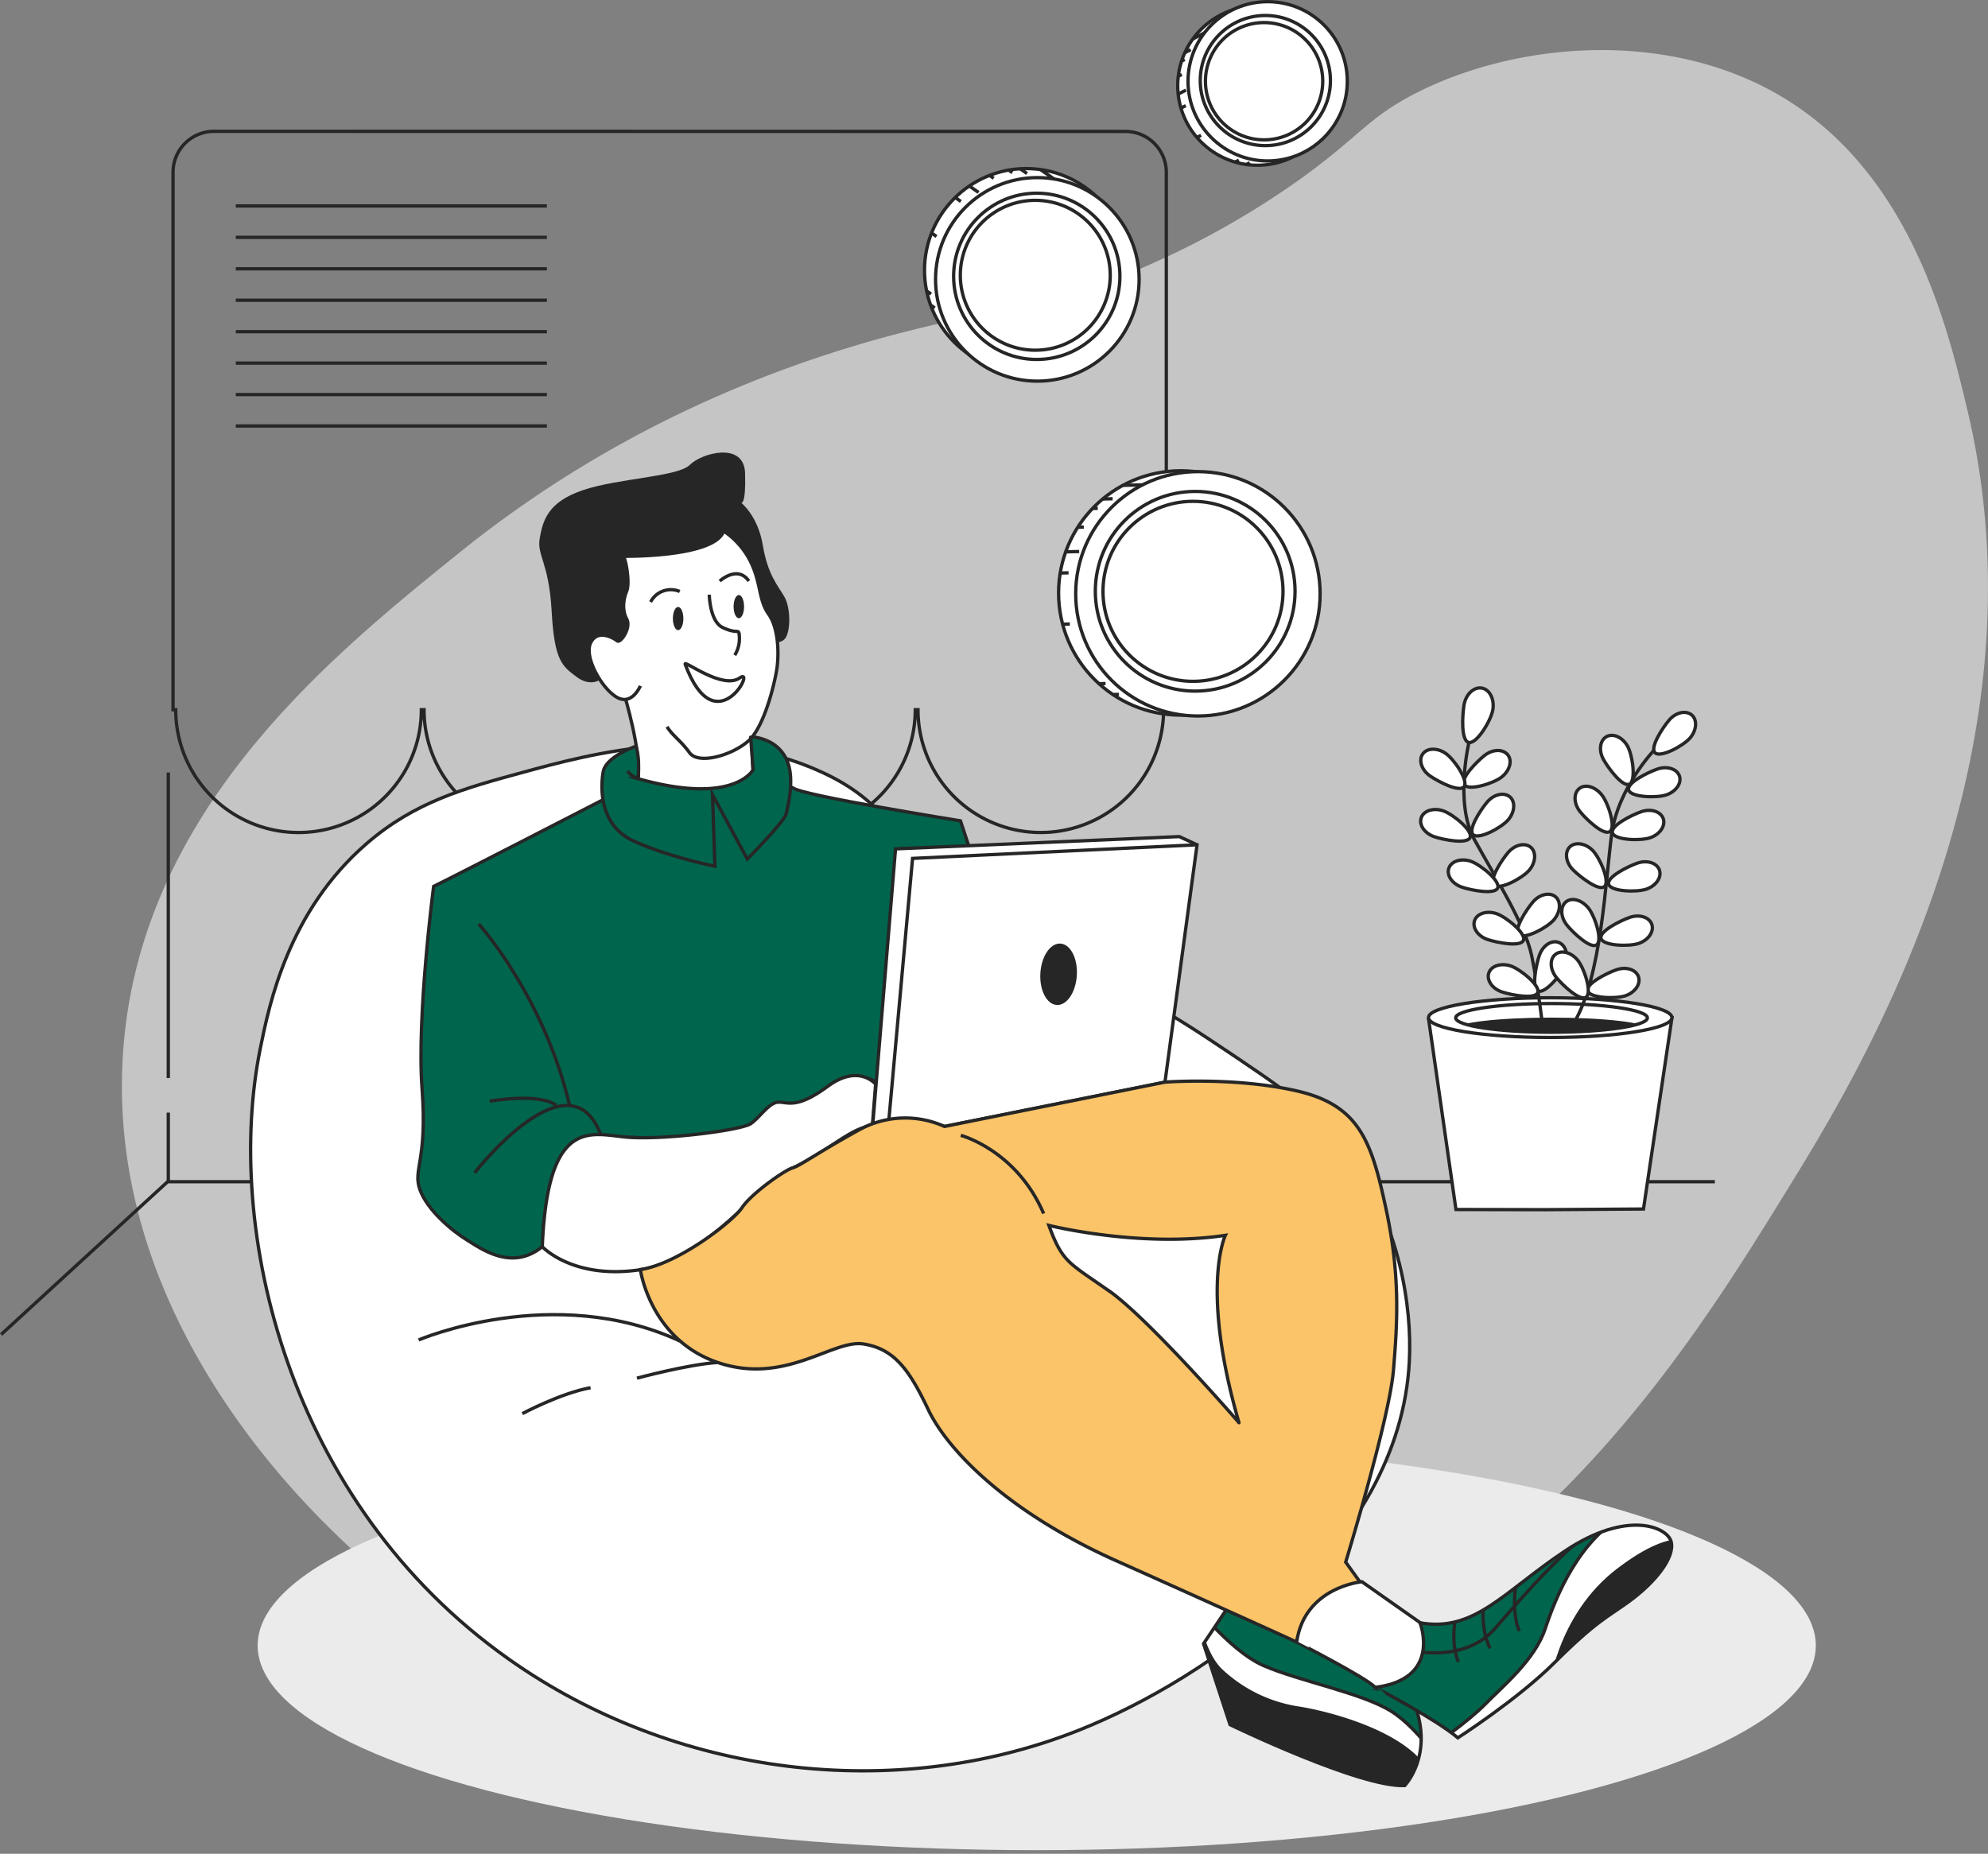 <svg xmlns="http://www.w3.org/2000/svg" xmlns:xlink="http://www.w3.org/1999/xlink" width="599.6" height="559.25" viewBox="0 0 599.6 559.25">
  <rect x="0" y="0" width="599.6" height="559.25" fill="#808080" stroke="none"/>
  <defs>
    <clipPath id="clip-path">
      <ellipse cx="467.96" cy="307.07" rx="28.91" ry="4.33" style="fill: #fff;stroke: #262626;stroke-miterlimit: 10"/>
    </clipPath>
    <clipPath id="clip-path-2">
      <path d="M370.71,484.35,363,495.87l8,24.42s39,18.93,52.68,18.38c0,0,8.77-9.06,3-24.42S370.71,484.35,370.71,484.35Z" style="fill: #00654d;stroke: #262626;stroke-miterlimit: 10"/>
    </clipPath>
    <clipPath id="clip-path-3">
      <path d="M439.71,524.26s18.11-11.66,29.09-22.63c12.52-12.52,16.15-13.88,22.36-18.38,8.5-6.17,14-13.58,12.89-18.11s-13.31-9.74-32,2.74-27.3,24.56-43.76,21.68c0,0,6.72,17-13.58,19.48C414.75,509,432.86,518.5,439.71,524.26Z" style="fill: #00654d;stroke: #262626;stroke-miterlimit: 10"/>
    </clipPath>
    <clipPath id="clip-path-4">
      <circle cx="356.14" cy="178.88" r="36.86" style="fill: #fff;stroke: #262626;stroke-miterlimit: 10"/>
    </clipPath>
    <clipPath id="clip-path-5">
      <circle cx="309.54" cy="81.55" r="30.7" style="fill: #fff;stroke: #262626;stroke-miterlimit: 10"/>
    </clipPath>
    <clipPath id="clip-path-6">
      <circle cx="379.23" cy="25.83" r="24.02" style="fill: #fff;stroke: #262626;stroke-miterlimit: 10"/>
    </clipPath>
  </defs>
  <title>Ресурс 13</title>
  <g id="Слой_2" data-name="Слой 2">
    <g id="Слой_1-2" data-name="Слой 1">
      <g>
        <path d="M311.87,92.3a257.41,257.41,0,0,0,77.36-36.22c20.65-14.31,22.45-20.14,37.86-28,29-14.77,71.66-19,105.36-1.65,43,22.18,54.64,70.91,60.9,97.12C618.73,229.8,559.91,325.12,539,359c-30.29,49.09-78.81,127.73-177.78,158-80.55,24.66-188.9,15.56-260.09-54.32C88.48,450.22,32.75,395.52,37,319.46,41.08,245.16,99.75,198,139,166.37,203.09,114.83,271.38,98.28,311.87,92.3Z" style="fill: #c5c5c5"/>
        <g>
          <ellipse cx="312.69" cy="496.42" rx="234.98" ry="61.73" style="fill: #ebebeb"/>
          <g>
            <polyline points="0.34 402.59 50.55 356.5 517.22 356.5" style="fill: none;stroke: #262626;stroke-miterlimit: 10"/>
            <line x1="50.76" y1="335.65" x2="50.76" y2="356.5" style="fill: none;stroke: #262626;stroke-miterlimit: 10"/>
            <line x1="50.76" y1="233.04" x2="50.76" y2="325.22" style="fill: none;stroke: #262626;stroke-miterlimit: 10"/>
          </g>
          <g>
            <g>
              <path d="M466.15,364.93l29.54-.2L504.28,307l-73.37.63,8.22,57.25Z" style="fill: #fff;stroke: #262626;stroke-miterlimit: 10"/>
              <ellipse cx="467.56" cy="306.99" rx="36.71" ry="5.99" style="fill: #fff;stroke: #262626;stroke-miterlimit: 10"/>
              <g>
                <ellipse cx="467.96" cy="307.07" rx="28.91" ry="4.33" style="fill: #fff"/>
                <g style="clip-path: url(#clip-path)">
                  <line x1="464.26" y1="309.04" x2="469.77" y2="309.98" style="fill: #fff;stroke: #262626;stroke-miterlimit: 10"/>
                  <ellipse cx="467.96" cy="310.38" rx="28.91" ry="3.39" style="fill: #262626"/>
                </g>
                <ellipse cx="467.96" cy="307.07" rx="28.91" ry="4.33" style="fill: none;stroke: #262626;stroke-miterlimit: 10"/>
              </g>
            </g>
            <g>
              <path d="M443.16,223.43s-4.59,18.77,1.54,29.87S460,279,461.93,288.15s3.45,22.21,3.45,22.21" style="fill: none;stroke: #262626;stroke-miterlimit: 10"/>
              <path d="M499.08,226.11s-11.11,11.49-13,25.66S483,295,474.57,308.83" style="fill: none;stroke: #262626;stroke-miterlimit: 10"/>
              <path d="M450.24,214.2c-.58,3.22-4.81,10.22-7.21,9.79s-2-8.12-1.46-11.35,3-5.49,5.38-5.06S450.81,211,450.24,214.2Z" style="fill: #fff;stroke: #262626;stroke-miterlimit: 10"/>
              <path d="M452.89,234.43c-2.43,1.91-9.79,4.19-11.21,2.38s3.65-7,6.08-8.91,5.54-2,7-.19S455.32,232.52,452.89,234.43Z" style="fill: #fff;stroke: #262626;stroke-miterlimit: 10"/>
              <path d="M468.67,277.48c-2,2.35-8.8,6-10.54,4.51s2.23-7.57,4.24-9.91,5.05-3,6.79-1.54S470.68,275.14,468.67,277.48Z" style="fill: #fff;stroke: #262626;stroke-miterlimit: 10"/>
              <path d="M461.2,262.55c-2,2.34-8.79,6-10.53,4.51s2.22-7.58,4.23-9.92,5.06-3,6.79-1.54S463.21,260.2,461.2,262.55Z" style="fill: #fff;stroke: #262626;stroke-miterlimit: 10"/>
              <path d="M454.88,247.33c-2,2.34-8.79,6-10.53,4.51s2.22-7.58,4.23-9.92,5.06-3,6.8-1.54S456.89,245,454.88,247.33Z" style="fill: #fff;stroke: #262626;stroke-miterlimit: 10"/>
              <path d="M509.74,222.63c-2,2.34-8.8,6-10.53,4.51s2.22-7.58,4.23-9.92,5.05-3,6.79-1.54S511.75,220.28,509.74,222.63Z" style="fill: #fff;stroke: #262626;stroke-miterlimit: 10"/>
              <path d="M472.12,290.92c-1,2.92-6,8.82-8.13,8.07s-.72-7.86.29-10.78,3.58-4.68,5.75-3.93S473.13,288,472.12,290.92Z" style="fill: #fff;stroke: #262626;stroke-miterlimit: 10"/>
              <path d="M490.25,300.39c-2.92,1-10.62.75-11.37-1.41s5.74-5.42,8.66-6.43,5.89-.07,6.64,2.1S493.17,299.39,490.25,300.39Z" style="fill: #fff;stroke: #262626;stroke-miterlimit: 10"/>
              <path d="M494.27,284.6c-2.92,1-10.62.75-11.37-1.42s5.74-5.42,8.66-6.43,5.9-.07,6.64,2.1S497.19,283.59,494.27,284.6Z" style="fill: #fff;stroke: #262626;stroke-miterlimit: 10"/>
              <path d="M496.57,268.23c-2.92,1-10.62.75-11.37-1.42s5.74-5.42,8.66-6.43,5.89-.07,6.64,2.1S499.49,267.22,496.57,268.23Z" style="fill: #fff;stroke: #262626;stroke-miterlimit: 10"/>
              <path d="M497.72,252.72c-2.92,1-10.62.75-11.37-1.42s5.74-5.42,8.66-6.43,5.89-.07,6.64,2.1S500.64,251.71,497.72,252.72Z" style="fill: #fff;stroke: #262626;stroke-miterlimit: 10"/>
              <path d="M502.6,239.79c-2.92,1-10.62.75-11.37-1.41S497,233,499.89,232s5.89-.07,6.64,2.09S505.52,238.78,502.6,239.79Z" style="fill: #fff;stroke: #262626;stroke-miterlimit: 10"/>
              <path d="M490.88,225.09c1.51,2.7,2.62,10.32.62,11.44s-6.35-4.68-7.86-7.38-1.12-5.79.88-6.91S489.37,222.4,490.88,225.09Z" style="fill: #fff;stroke: #262626;stroke-miterlimit: 10"/>
              <path d="M483,239.66c2,2.38,4.39,9.69,2.62,11.15s-7.07-3.5-9-5.88-2.12-5.5-.35-7S481,237.27,483,239.66Z" style="fill: #fff;stroke: #262626;stroke-miterlimit: 10"/>
              <path d="M479,273.84c2,2.38,4.39,9.69,2.62,11.15s-7.07-3.5-9-5.88-2.12-5.5-.35-7S477,271.45,479,273.84Z" style="fill: #fff;stroke: #262626;stroke-miterlimit: 10"/>
              <path d="M475.81,289.63c2,2.39,4.39,9.7,2.62,11.15s-7.07-3.49-9-5.88-2.12-5.5-.35-6.95S473.85,287.25,475.81,289.63Z" style="fill: #fff;stroke: #262626;stroke-miterlimit: 10"/>
              <path d="M436.05,227.3c2.54,1.76,6.86,8.14,5.55,10s-7.76-1.45-10.29-3.22-3.53-4.72-2.22-6.6S433.52,225.53,436.05,227.3Z" style="fill: #fff;stroke: #262626;stroke-miterlimit: 10"/>
              <path d="M435.26,244.6c2.93,1,8.89,5.86,8.16,8s-7.85.81-10.78-.17-4.72-3.53-4-5.7S432.33,243.62,435.26,244.6Z" style="fill: #fff;stroke: #262626;stroke-miterlimit: 10"/>
              <path d="M443.59,259.82c2.93,1,8.89,5.86,8.16,8s-7.85.81-10.78-.17-4.72-3.53-4-5.7S440.66,258.84,443.59,259.82Z" style="fill: #fff;stroke: #262626;stroke-miterlimit: 10"/>
              <path d="M451.35,275.62c2.93,1,8.88,5.86,8.16,8s-7.85.8-10.78-.17-4.72-3.53-4-5.7S448.42,274.64,451.35,275.62Z" style="fill: #fff;stroke: #262626;stroke-miterlimit: 10"/>
              <path d="M455.66,291.41c2.93,1,8.88,5.87,8.16,8s-7.85.81-10.79-.16-4.71-3.53-4-5.71S452.73,290.44,455.66,291.41Z" style="fill: #fff;stroke: #262626;stroke-miterlimit: 10"/>
              <path d="M480.35,256.54c2.17,2.2,5.25,9.26,3.62,10.87s-7.36-2.84-9.53-5-2.6-5.29-1-6.9S478.18,254.34,480.35,256.54Z" style="fill: #fff;stroke: #262626;stroke-miterlimit: 10"/>
            </g>
          </g>
          <g>
            <path d="M64.54,39.62A12.35,12.35,0,0,0,52.19,52V214.11H53a37,37,0,0,0,74.08,0h.82a37,37,0,0,0,74.08,0,37,37,0,1,0,74.07,0h.83a37,37,0,1,0,74.07,0h.82V52a12.34,12.34,0,0,0-12.34-12.35Z" style="fill: none;stroke: #262626;stroke-miterlimit: 10"/>
            <g>
              <line x1="71.12" y1="62.12" x2="164.95" y2="62.12" style="fill: none;stroke: #262626;stroke-miterlimit: 10"/>
              <line x1="71.12" y1="71.6" x2="164.95" y2="71.6" style="fill: none;stroke: #262626;stroke-miterlimit: 10"/>
              <line x1="71.12" y1="81.09" x2="164.95" y2="81.09" style="fill: none;stroke: #262626;stroke-miterlimit: 10"/>
              <line x1="71.12" y1="90.57" x2="164.95" y2="90.57" style="fill: none;stroke: #262626;stroke-miterlimit: 10"/>
              <line x1="71.12" y1="100.06" x2="164.95" y2="100.06" style="fill: none;stroke: #262626;stroke-miterlimit: 10"/>
              <line x1="71.12" y1="109.54" x2="164.95" y2="109.54" style="fill: none;stroke: #262626;stroke-miterlimit: 10"/>
              <line x1="71.12" y1="119.03" x2="164.95" y2="119.03" style="fill: none;stroke: #262626;stroke-miterlimit: 10"/>
              <line x1="71.12" y1="128.51" x2="164.95" y2="128.51" style="fill: none;stroke: #262626;stroke-miterlimit: 10"/>
            </g>
          </g>
          <g>
            <path d="M78.53,316.17c2.68-13.19,8.41-41.29,32.1-61.73,14.56-12.57,29.39-16.62,46.91-21.4,20.68-5.65,57-15.58,90.54,0,18.06,8.39,19.55,16.88,42,36.21,26.22,22.61,36.46,18.9,74.89,44.45,22.64,15.05,34.13,22.83,42.8,35.39,14.15,20.51,18.19,44.55,17.29,61.73-2.92,55.54-60.42,95.53-99.59,111.11-55.9,22.24-122.21,13.81-172-21.4C86.47,453.22,67.49,370.39,78.53,316.17Z" style="fill: #fff;stroke: #262626;stroke-miterlimit: 10"/>
            <path d="M188.3,209.58s5.35,17.39,4.12,25.93,31.69,4.83,31.69,4.83l3.08-6.38-.72-14.5-32.92-14.82Z" style="fill: #fff;stroke: #262626;stroke-miterlimit: 10"/>
            <path d="M181,205.05s-3,2.27-7.2-.92-6.59-4.73-7.41-19.65-4.53-16.87-3.6-22.12,2.37-10.91,13.07-14.51,28.6-4,32.2-7.61,16.36-7.1,16.66,2.47-1.13,9-1.13,9,5,3.91,6.48,12.76,4.43,12,6.49,15.53,1.95,11.32-.11,13-5.45.2-5.45.2l-12.76-27.78-26.13,7.82,1.65,23.46Z" style="fill: #262626"/>
            <path d="M193.14,206.91s-2.47,6-7,3.49-10.08-12.14-8-16.46,7-1.44,8-.61,4.32-3.91,2.88-6.59-1-6,0-8.43-.2-9.47-1-10.5c0,0,27.57.41,30.24-7.61a23.91,23.91,0,0,1,8.23,9.46c3.09,6.38,2.27,11.32,5.35,15.64s3.09,12.35,2.47,16.46-3.7,17.49-8.64,21.81-15,7.21-17.7,3.5-4.93-4.94-6.79-7.82" style="fill: #fff;stroke: #262626;stroke-miterlimit: 10"/>
            <path d="M196.23,181.6a6.87,6.87,0,0,1,8.78-3.16" style="fill: #fff;stroke: #262626;stroke-miterlimit: 10"/>
            <path d="M217.08,175.29s5.35-4.94,8.78,0" style="fill: #fff;stroke: #262626;stroke-miterlimit: 10"/>
            <path d="M213.92,179.4s.14,8,4,9.88,4.66.69,4.94,1.65a9.58,9.58,0,0,1-1.24,6.72" style="fill: #fff;stroke: #262626;stroke-miterlimit: 10"/>
            <path d="M206.65,200.39c-.58-1.55,11.25,7.82,16.46,4.12S215.84,225,206.65,200.39Z" style="fill: #fff;stroke: #262626;stroke-miterlimit: 10"/>
            <ellipse cx="204.53" cy="186.6" rx="1.58" ry="3.5" style="fill: #262626"/>
            <ellipse cx="222.84" cy="183" rx="1.58" ry="3.5" style="fill: #262626"/>
            <path d="M183.47,240.45s-47.53,24.48-52.68,26.95c0,0-5.14,39.1-3.49,61.11s-2.89,24.28-.62,30.46,9.67,12.34,14,15,13.66,9.68,22.89,2.11l.77-.67s-2.67-7.62,3.91-16.46,1.85-9.06,12.55-14.82c0,0,9.47-2.26,17.7,0s26.75,0,28.81-2.06,2.88-7.61,9.26-8.64,2.67,2.68,14.61-4.32,13-2.06,13-2.06l35.8-6.79,11.94-4.94-22.23-67.69s-47.53-7.62-50.41-9.88S183.47,240.45,183.47,240.45Z" style="fill: #00654d;stroke: #262626;stroke-miterlimit: 10"/>
            <path d="M191.8,225.12s-9.05,3.08-9.87,7.71-1.24,16,9,20.79,24.69,7.71,24.69,7.71l-.72-21.6,10.49,19.44s11.12-11.21,11.73-13.68,2.27-9.67.72-14.71-5.39-7.52-9.87-8.34a2.88,2.88,0,0,0-1.55,0l.72,9.78s-5.65,10.9-34.77,2.67C192.42,234.89,193.14,229.13,191.8,225.12Z" style="fill: #00654d;stroke: #262626;stroke-miterlimit: 10"/>
            <path d="M189.23,232.63a7.59,7.59,0,0,0,3.19,2.26" style="fill: none;stroke: #262626;stroke-linejoin: round"/>
            <path d="M144.37,278.72s19.55,21.6,27.37,54.53" style="fill: #00654d;stroke: #262626;stroke-miterlimit: 10"/>
            <path d="M143.14,353.82s29-37.24,38.27-10.9" style="fill: #00654d;stroke: #262626;stroke-miterlimit: 10"/>
            <path d="M147.67,332.22s14.61-2.68,20.16,1.23" style="fill: #00654d;stroke: #262626;stroke-miterlimit: 10"/>
            <path d="M163.56,376.1s9.21,10,29.58,6.94,35.19-25.72,45.89-30.66c10.19-4.7,17.76-12.2,23.26-12.55a5.48,5.48,0,0,1,.81,0l1-12.76s-5.08-6.24-14.4.62-11.94,4.8-14.82,4.8-5.49,4.39-8.37,6.45S199.79,344,189,343.05,165.18,336.72,163.56,376.1Z" style="fill: #fff;stroke: #262626;stroke-miterlimit: 10"/>
            <path d="M263.1,340.86l7-84.78,85.59-3.7,5.35,2.47-9.67,71.61-66.46,13.37S270.51,334.69,263.1,340.86Z" style="fill: #fff;stroke: #262626;stroke-miterlimit: 10"/>
            <polyline points="268.04 338.39 275.24 258.96 361.04 254.85" style="fill: #fff;stroke: #262626;stroke-miterlimit: 10"/>
            <ellipse cx="319.22" cy="294.97" rx="9.26" ry="5.5" transform="matrix(0.06, -1, 1, 0.06, 5.16, 595.44)" style="fill: #262626"/>
            <g>
              <path d="M370.71,484.35,363,495.87l8,24.42s39,18.93,52.68,18.38c0,0,8.77-9.06,3-24.42S370.71,484.35,370.71,484.35Z" style="fill: #00654d"/>
              <g style="clip-path: url(#clip-path-2)">
                <path d="M357,480c1.37,1.92,13.44,17.83,24.14,22.49s29.63,8.23,38.41,13.72S436,534.28,436,534.28l-21.4,24.42-66.12-15.92L357,480Z" style="fill: #fff;stroke: #262626;stroke-miterlimit: 10"/>
                <path d="M360.15,478.72s1.51,18.52,8.64,25A43.24,43.24,0,0,0,391.7,514.8c8.1,1.23,33.75,7.41,39.78,20.58s-11.79,14.54-11.79,14.54l-64.06-18.25Z" style="fill: #262626"/>
              </g>
              <path d="M370.71,484.35,363,495.87l8,24.42s39,18.93,52.68,18.38c0,0,8.77-9.06,3-24.42S370.71,484.35,370.71,484.35Z" style="fill: none;stroke: #262626;stroke-miterlimit: 10"/>
            </g>
            <path d="M418,364.52c-4.32-20.16-8-31.07-26.75-35.39s-39.92-2.67-39.92-2.67l-66.46,13.37a28.8,28.8,0,0,0-25.72,1c-13.37,7.41-17.9,10.9-20.16,11.52S226.68,360,223.8,364.32,204.25,381.4,193.14,383c0,0,2.88,21,23.25,28s34.78-7,44-5.56,13.79,7.61,19.55,19.75,23.67,30.87,56.79,45.68,53.5,24.08,54.33,24.49c0,0,2.46-12.35,19.13-18.11l-4.32-6s13.17-43.21,14.4-57.82S422.36,384.69,418,364.52Zm-83.54,24.9c-12.07-8.51-14-8.51-18.11-19.75,0,0,27.44,6.86,53.23,3,0,0-7.68,15.92,4.11,56.52C373.73,429.2,346.57,397.92,334.5,389.42Z" style="fill: #fbc469;stroke: #262626;stroke-miterlimit: 10"/>
            <path d="M289.78,342.51s16.74,4.39,25,23.59" style="fill: none;stroke: #262626;stroke-miterlimit: 10"/>
            <path d="M414.75,509c.39.41,23.87-.41,13.58-19.48l-17.56-12.35s-17.28,1.51-19.68,18.18C391.09,495.39,411.87,506,414.75,509Z" style="fill: #fff;stroke: #262626;stroke-miterlimit: 10"/>
            <g>
              <path d="M439.71,524.26s18.11-11.66,29.09-22.63c12.52-12.52,16.15-13.88,22.36-18.38,8.5-6.17,14-13.58,12.89-18.11s-13.31-9.74-32,2.74-27.3,24.56-43.76,21.68c0,0,6.72,17-13.58,19.48C414.75,509,432.86,518.5,439.71,524.26Z" style="fill: #00654d"/>
              <g style="clip-path: url(#clip-path-3)">
                <path d="M441.5,479.68s-5.49,11.94-1.65,21.68" style="fill: #00654d;stroke: #262626;stroke-miterlimit: 10"/>
                <path d="M449,476.94s-4.11,10.84.41,20.3" style="fill: #00654d;stroke: #262626;stroke-miterlimit: 10"/>
                <path d="M458.65,470.49s-3.85,13.44-.42,21.54" style="fill: #00654d;stroke: #262626;stroke-miterlimit: 10"/>
                <path d="M424.9,497.65c1.51.55,17.15,4,26.2-6.58S475.65,463,484,459.52" style="fill: none;stroke: #262626;stroke-miterlimit: 10"/>
                <path d="M432.31,526.6s10.42-7.14,15.64-12.49,14.95-13.3,18.1-22.77,10.29-27.57,25.24-35.12,25,11.53,25,11.53l-1.37,61.59-81.76.82Z" style="fill: #fff;stroke: #262626;stroke-miterlimit: 10"/>
                <path d="M467,510.41s2.2-23.05,20.72-37.18,23.45-7.13,23.45-7.13l-35.8,44.31Z" style="fill: #262626"/>
              </g>
              <path d="M439.71,524.26s18.11-11.66,29.09-22.63c12.52-12.52,16.15-13.88,22.36-18.38,8.5-6.17,14-13.58,12.89-18.11s-13.31-9.74-32,2.74-27.3,24.56-43.76,21.68c0,0,6.72,17-13.58,19.48C414.75,509,432.86,518.5,439.71,524.26Z" style="fill: none;stroke: #262626;stroke-miterlimit: 10"/>
            </g>
            <path d="M126.27,404.23s40.53-17.38,78.8.32" style="fill: none;stroke: #262626;stroke-miterlimit: 10"/>
            <path d="M157.54,426.46s11.53-6.18,20.58-7.82" style="fill: none;stroke: #262626;stroke-miterlimit: 10"/>
            <path d="M192.11,415.76s15.23-4.12,24.28-4.73" style="fill: none;stroke: #262626;stroke-miterlimit: 10"/>
          </g>
          <g>
            <g>
              <circle cx="356.14" cy="178.88" r="36.86" style="fill: #fff"/>
              <g style="clip-path: url(#clip-path-4)">
                <line x1="332.32" y1="146.58" x2="346.19" y2="146.23" style="fill: #fff;stroke: #262626;stroke-miterlimit: 10"/>
                <line x1="327.47" y1="150.67" x2="335.59" y2="150.46" style="fill: #fff;stroke: #262626;stroke-miterlimit: 10"/>
                <line x1="323.38" y1="153.55" x2="331.1" y2="153.35" style="fill: #fff;stroke: #262626;stroke-miterlimit: 10"/>
                <line x1="319.16" y1="159.21" x2="326.89" y2="159.01" style="fill: #fff;stroke: #262626;stroke-miterlimit: 10"/>
                <line x1="318.95" y1="166.55" x2="325.49" y2="166.38" style="fill: #fff;stroke: #262626;stroke-miterlimit: 10"/>
                <line x1="317.14" y1="172.94" x2="322.29" y2="172.8" style="fill: #fff;stroke: #262626;stroke-miterlimit: 10"/>
                <line x1="316.74" y1="188.41" x2="322.68" y2="188.25" style="fill: #fff;stroke: #262626;stroke-miterlimit: 10"/>
                <line x1="317.01" y1="206.63" x2="333.45" y2="206.21" style="fill: #fff;stroke: #262626;stroke-miterlimit: 10"/>
                <line x1="316.7" y1="210.01" x2="337.49" y2="209.48" style="fill: #fff;stroke: #262626;stroke-miterlimit: 10"/>
              </g>
              <circle cx="356.14" cy="178.88" r="36.86" style="fill: none;stroke: #262626;stroke-miterlimit: 10"/>
            </g>
            <circle cx="361.3" cy="179.14" r="36.86" style="fill: #fff;stroke: #262626;stroke-miterlimit: 10"/>
            <circle cx="360.48" cy="178.37" r="30.12" style="fill: #fff;stroke: #262626;stroke-miterlimit: 10"/>
            <circle cx="359.82" cy="178.39" r="27.15" style="fill: #fff;stroke: #262626;stroke-miterlimit: 10"/>
          </g>
          <g>
            <g>
              <circle cx="309.54" cy="81.55" r="30.7" style="fill: #fff"/>
              <g style="clip-path: url(#clip-path-5)">
                <line x1="309.48" y1="48.13" x2="318.96" y2="54.74" style="fill: #fff;stroke: #262626;stroke-miterlimit: 10"/>
                <line x1="304.21" y1="48.48" x2="309.76" y2="52.35" style="fill: #fff;stroke: #262626;stroke-miterlimit: 10"/>
                <line x1="300.05" y1="48.4" x2="305.33" y2="52.08" style="fill: #fff;stroke: #262626;stroke-miterlimit: 10"/>
                <line x1="294.43" y1="50.12" x2="299.71" y2="53.79" style="fill: #fff;stroke: #262626;stroke-miterlimit: 10"/>
                <line x1="290.67" y1="54.94" x2="295.14" y2="58.05" style="fill: #fff;stroke: #262626;stroke-miterlimit: 10"/>
                <line x1="286.29" y1="58.33" x2="289.81" y2="60.78" style="fill: #fff;stroke: #262626;stroke-miterlimit: 10"/>
                <line x1="278.4" y1="68.51" x2="282.46" y2="71.34" style="fill: #fff;stroke: #262626;stroke-miterlimit: 10"/>
                <line x1="269.58" y1="80.88" x2="280.82" y2="88.71" style="fill: #fff;stroke: #262626;stroke-miterlimit: 10"/>
                <line x1="267.71" y1="82.99" x2="281.93" y2="92.9" style="fill: #fff;stroke: #262626;stroke-miterlimit: 10"/>
              </g>
              <circle cx="309.54" cy="81.55" r="30.7" style="fill: none;stroke: #262626;stroke-miterlimit: 10"/>
            </g>
            <circle cx="312.87" cy="84.28" r="30.7" style="fill: #fff;stroke: #262626;stroke-miterlimit: 10"/>
            <circle cx="312.7" cy="83.36" r="25.08" style="fill: #fff;stroke: #262626;stroke-miterlimit: 10"/>
            <circle cx="312.25" cy="83.04" r="22.61" style="fill: #fff;stroke: #262626;stroke-miterlimit: 10"/>
          </g>
          <g>
            <g>
              <circle cx="379.23" cy="25.83" r="24.02" style="fill: #fff"/>
              <g style="clip-path: url(#clip-path-6)">
                <line x1="356.1" y1="13.63" x2="364.14" y2="9.49" style="fill: #fff;stroke: #262626;stroke-miterlimit: 10"/>
                <line x1="354.41" y1="17.4" x2="359.12" y2="14.98" style="fill: #fff;stroke: #262626;stroke-miterlimit: 10"/>
                <line x1="352.83" y1="20.25" x2="357.31" y2="17.94" style="fill: #fff;stroke: #262626;stroke-miterlimit: 10"/>
                <line x1="351.96" y1="24.76" x2="356.43" y2="22.46" style="fill: #fff;stroke: #262626;stroke-miterlimit: 10"/>
                <line x1="353.91" y1="29.13" x2="357.7" y2="27.18" style="fill: #fff;stroke: #262626;stroke-miterlimit: 10"/>
                <line x1="354.65" y1="33.4" x2="357.64" y2="31.86" style="fill: #fff;stroke: #262626;stroke-miterlimit: 10"/>
                <line x1="358.8" y1="42.59" x2="362.25" y2="40.82" style="fill: #fff;stroke: #262626;stroke-miterlimit: 10"/>
                <line x1="364.13" y1="53.22" x2="373.66" y2="48.31" style="fill: #fff;stroke: #262626;stroke-miterlimit: 10"/>
                <line x1="364.9" y1="55.29" x2="376.96" y2="49.08" style="fill: #fff;stroke: #262626;stroke-miterlimit: 10"/>
              </g>
              <circle cx="379.23" cy="25.83" r="24.02" style="fill: none;stroke: #262626;stroke-miterlimit: 10"/>
            </g>
            <circle cx="382.34" cy="24.53" r="24.02" style="fill: #fff;stroke: #262626;stroke-miterlimit: 10"/>
            <circle cx="381.64" cy="24.3" r="19.63" style="fill: #fff;stroke: #262626;stroke-miterlimit: 10"/>
            <circle cx="381.26" cy="24.5" r="17.69" style="fill: #fff;stroke: #262626;stroke-miterlimit: 10"/>
          </g>
        </g>
      </g>
    </g>
  </g>
</svg>
